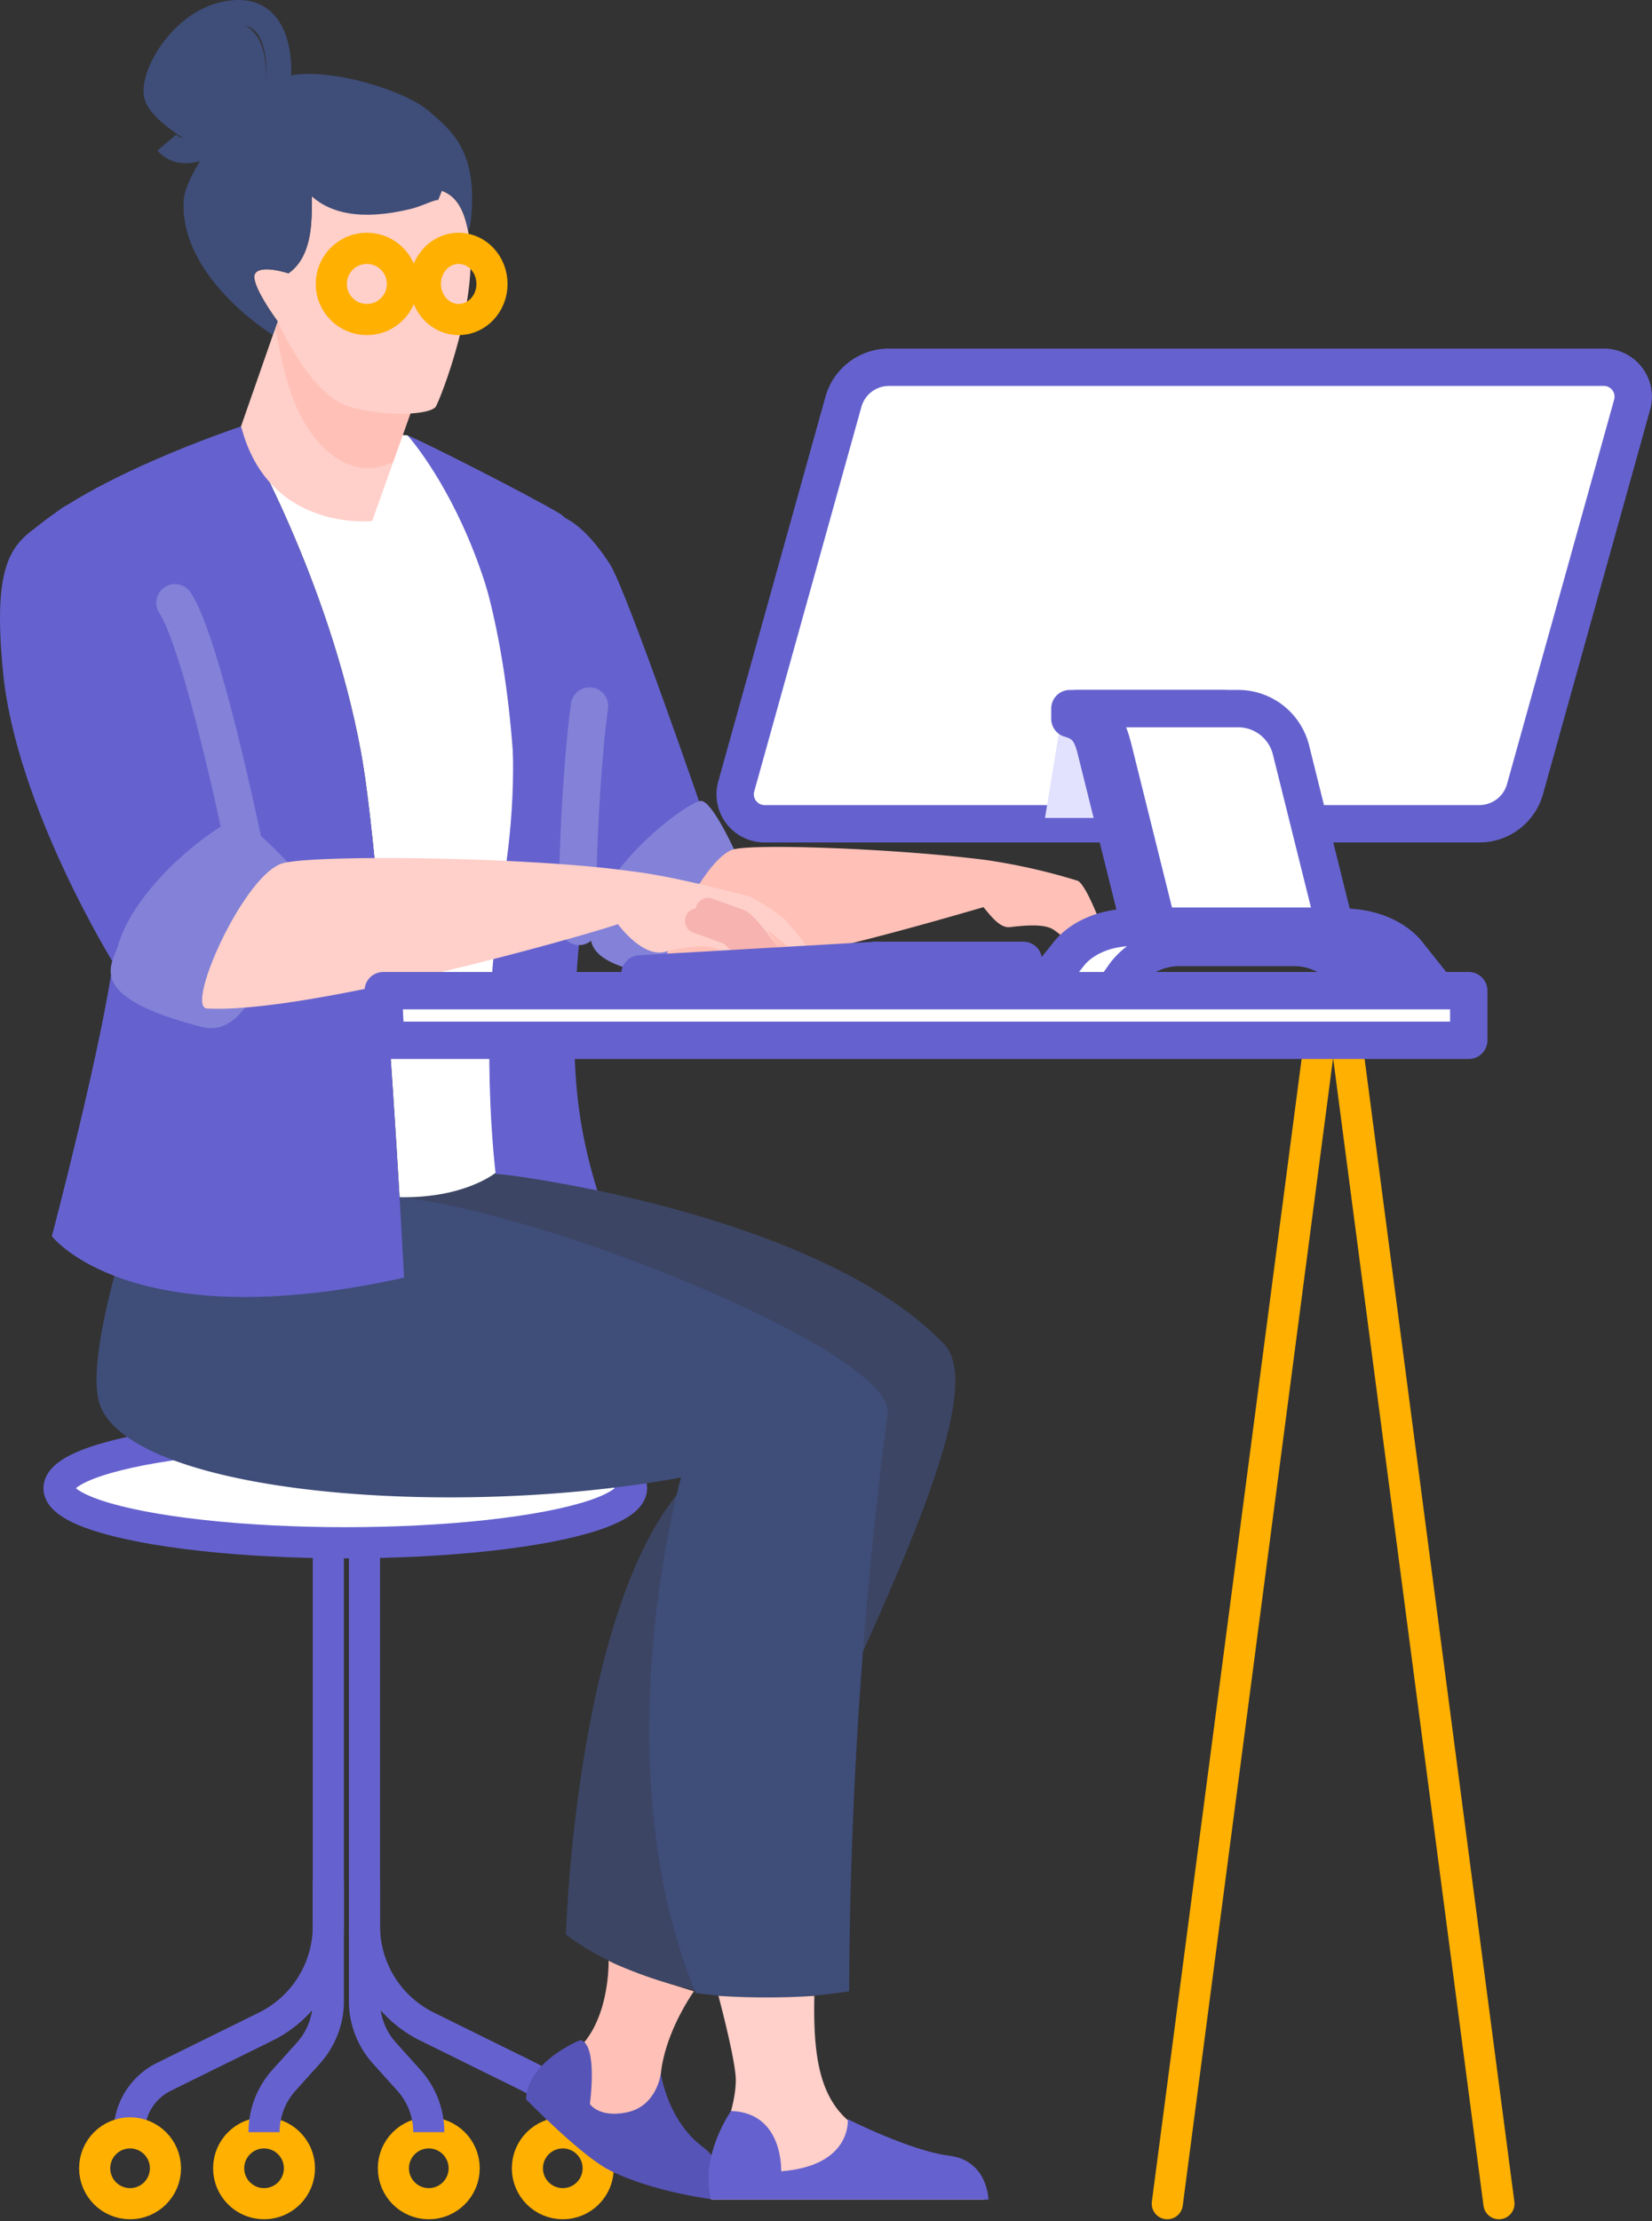 <svg xmlns="http://www.w3.org/2000/svg" width="265.391" height="356.606" viewBox="0 0 265.391 356.606">
  <rect x="0" y="0" width="265.391" height="356.606" fill="#333333" stroke="none"/>
  <g id="Layer_2" data-name="Layer 2" transform="translate(-0.003 0.038)">
    <g id="Слой_1" data-name="Слой 1" transform="translate(0.003 1.964)">
      <g id="CHAIR" transform="translate(9.476 228.171)">
        <ellipse id="Ellipse_38" data-name="Ellipse 38" cx="45.993" cy="8.757" rx="45.993" ry="8.757" fill="#fff" stroke="#6562cf" stroke-miterlimit="10" stroke-width="5"/>
        <path id="Path_1901" data-name="Path 1901" d="M108.4,906.77V968.3a18,18,0,0,1-10.047,16.143l-16.363,8.067a10.031,10.031,0,0,0-5.594,9" transform="translate(-65.131 -889.253)" fill="none" stroke="#6562cf" stroke-miterlimit="10" stroke-width="5"/>
        <circle id="Ellipse_39" data-name="Ellipse 39" cx="5.686" cy="5.686" r="5.686" transform="translate(5.732 112.256)" fill="none" stroke="#ffb000" stroke-miterlimit="10" stroke-width="5"/>
        <circle id="Ellipse_40" data-name="Ellipse 40" cx="5.686" cy="5.686" r="5.686" transform="translate(27.257 112.256)" fill="none" stroke="#ffb000" stroke-miterlimit="10" stroke-width="5"/>
        <path id="Path_1902" data-name="Path 1902" d="M166.549,1106.77v19.279a12.466,12.466,0,0,1-3.209,8.35l-3.908,4.345a12.464,12.464,0,0,0-3.212,8.35" transform="translate(-123.277 -1034.946)" fill="none" stroke="#6562cf" stroke-miterlimit="10" stroke-width="5"/>
        <path id="Path_1903" data-name="Path 1903" d="M215.64,906.77V968.3a18,18,0,0,0,10.047,16.143l16.36,8.067a10.028,10.028,0,0,1,5.6,9" transform="translate(-166.563 -889.253)" fill="none" stroke="#6562cf" stroke-miterlimit="10" stroke-width="5"/>
        <circle id="Ellipse_41" data-name="Ellipse 41" cx="5.686" cy="5.686" r="5.686" transform="translate(75.248 112.256)" fill="none" stroke="#ffb000" stroke-miterlimit="10" stroke-width="5"/>
        <circle id="Ellipse_42" data-name="Ellipse 42" cx="5.686" cy="5.686" r="5.686" transform="translate(53.721 112.256)" fill="none" stroke="#ffb000" stroke-miterlimit="10" stroke-width="5"/>
        <path id="Path_1904" data-name="Path 1904" d="M215.64,1106.77v19.279a12.466,12.466,0,0,0,3.209,8.35l3.91,4.345a12.461,12.461,0,0,1,3.21,8.35" transform="translate(-166.563 -1034.946)" fill="none" stroke="#6562cf" stroke-miterlimit="10" stroke-width="5"/>
      </g>
      <g id="CHARACTER">
        <g id="LEGS" transform="translate(15.517 186.283)">
          <g id="RIGHT" transform="translate(28.729)">
            <path id="FOOT" d="M326.689,1153.84s.32,10.7-6.131,15.187c-6.082,4.225-6.308,7.625-6.308,7.625s10.136,9.843,12.632,10.862,11.584,4.154,16.292,4.154c0,0,3.185-2.322-4.108-8.689-9.895-8.659,1.333-24.216,1.333-24.216S330.086,1155.676,326.689,1153.84Z" transform="translate(-273.167 -1027.348)" fill="#ffc0b7"/>
            <path id="PANT" d="M198.332,688s51.491,6.071,72.036,27.5c11.1,11.578-32.584,81.371-34.634,104.813,0,0-15.85-2.086-26.122-10.012,0,0,1.9-64.878,25.253-76.9,0,0-44.442,3.53-63.461-6.164s0-36.193,0-36.193S187.946,694.264,198.332,688Z" transform="translate(-162.951 -688)" fill="#3c4564"/>
            <path id="SHOE" d="M320,1200.77s-8.545,3.364-8.752,9.526c0,0,8.92,9.137,13.446,11.4,7.1,3.571,16.835,4.7,16.835,4.7s3.53-4.345-2.018-8.556-6.617-11.676-6.617-11.676-.611,5.284-5.547,6.245c-4.421.869-5.849-1.358-5.849-1.358S322.831,1201.52,320,1200.77Z" transform="translate(-270.982 -1061.535)" fill="#5654b7"/>
          </g>
          <g id="LEFT" transform="translate(0 2.801)">
            <path id="PANT-2" data-name="PANT" d="M63.855,699.454s-9.346,26.453-5.974,33.839c6.278,13.794,56.175,17.905,93.159,11.152,0,0-12.917,45.485,2.346,82.761a87.347,87.347,0,0,0,24.655-.271,748.508,748.508,0,0,1,6.164-92.751c1.284-9.615-54.033-32.188-78.387-34.738S63.855,699.454,63.855,699.454Z" transform="translate(-57.148 -698.314)" fill="#3f4d79"/>
            <path id="FOOT-2" data-name="FOOT" d="M421.609,1174.65s2.789,10.405,2.789,13.5c0,6.311-4.844,13.941-3.964,19.225H464.3s-2.656-6.476-13.341-8.822c-12.035-2.642-14.242-10.367-13.941-23.9A116.037,116.037,0,0,1,421.609,1174.65Z" transform="translate(-321.711 -1045.308)" fill="#ffcfc9"/>
            <path id="SHOE-2" data-name="SHOE" d="M422.782,1242.73s-5.11,7.2-3.2,14.242h44.551s-.1-6.3-6.31-7.06-16.292-5.868-16.292-5.868.747,7.486-10.7,8.366C430.824,1252.421,431.267,1243.015,422.782,1242.73Z" transform="translate(-320.854 -1094.902)" fill="#6562cf"/>
          </g>
        </g>
        <g id="RIGHT_HAND" data-name="RIGHT HAND" transform="translate(77.547 80.445)">
          <path id="Path_1905" data-name="Path 1905" d="M294.2,298.657c-6.273,3.112-10.069,4.122-8.084,23.974s16.417,43.047,16.417,43.047l18.769-18.5s-12.648-36.793-15.3-40.866C300.846,298.4,296.645,297.446,294.2,298.657Z" transform="translate(-285.591 -298.223)" fill="#6562cf"/>
          <path id="Path_1906" data-name="Path 1906" d="M372.935,476.927s-3.845-8.689-5.74-8.779-15.315,9.879-17.2,18.7c-.606,2.846-3.421,7.6,12.792,9.675C367.813,497.162,372.935,476.927,372.935,476.927Z" transform="translate(-332.093 -422.007)" fill="#8382d8"/>
          <path id="Path_1907" data-name="Path 1907" d="M465.2,512.043s-1.2.782-4.744-.06c-1.14-.272-2.751-2.275-4.448-3.364-1.374-.882-4.073-.73-6.976-.386-1.646.19-3.2-1.985-4.239-3.207-10.318,2.987-39.066,11.35-50.489,10.4-2.9-.239,5.4-18.511,10.427-19.7,3.8-.9,26.173-.1,40.356,1.713a96.8,96.8,0,0,1,14.9,3.367C461.85,501.98,465.2,512.043,465.2,512.043Z" transform="translate(-364.347 -441.828)" fill="#ffc0b7"/>
        </g>
        <g id="SHIRT" transform="translate(3.021 66.476)">
          <path id="Path_1908" data-name="Path 1908" d="M183.361,366.587s-4.977,4.125-15.437,3.924v-.016c-1.178-19.969-3.633-57.481-6.194-71.414-5.129-27.884-19.113-51.928-19.331-52.3h0l26.806,1.417s13.892,9.821,16.925,50.908S183.361,366.587,183.361,366.587Z" transform="translate(-106.755 -246.78)" fill="#fff"/>
          <path id="Path_1909" data-name="Path 1909" d="M241.11,252c2.542,1,19.151,9.417,24.438,12.548s8.483,27.626,5.7,47.356c-4.695,33.263-4.3,46.272.348,61.337,0,0-10.6-2.218-16.325-2.677,0,0-2.914-22.809,1.086-45.941C264.462,277.7,241.11,252,241.11,252Z" transform="translate(-178.662 -250.583)" fill="#6562cf"/>
          <path id="Path_1910" data-name="Path 1910" d="M46.769,246.8s-26.5,8.765-35.224,18.464c-3.53,3.913,16.634,52.246,14.872,66.334s-9.979,45.192-9.979,45.192,12.578,16.436,56.583,6.647c0,0-3.359-64.965-6.921-84.336C60.932,271,46.769,246.8,46.769,246.8Z" transform="translate(-11.129 -246.795)" fill="#6562cf"/>
          <path id="Path_1911" data-name="Path 1911" d="M343.72,412.07c-1.214,8.589-2.365,28.783-1.667,35.376" transform="translate(-252.041 -367.188)" fill="none" stroke="#8382d8" stroke-linecap="round" stroke-miterlimit="10" stroke-width="6"/>
        </g>
        <g id="LEFT_HAND" data-name="LEFT HAND" transform="translate(0 78.394)">
          <path id="Path_1912" data-name="Path 1912" d="M9.27,292.351c-5.83,4.86-10.916,4.469-8.762,25.994s17.8,46.674,17.8,46.674l20.352-20.064s-10.5-38.99-12.523-43.831C23.164,293.985,15.1,287.5,9.27,292.351Z" transform="translate(-0.003 -290.67)" fill="#6562cf"/>
          <path id="Path_1913" data-name="Path 1913" d="M114.354,388.9S107.884,357.59,103.52,351" transform="translate(-75.411 -334.618)" fill="none" stroke="#8382d8" stroke-linecap="round" stroke-miterlimit="10" stroke-width="6"/>
          <path id="Path_1914" data-name="Path 1914" d="M94.243,486.534s-6.517-7.082-8.578-7.166-16.021,9.914-19.008,20.148c-.882,3.03-5.757,8.165,13.514,13.11C90.889,515.382,94.243,486.534,94.243,486.534Z" transform="translate(-47.689 -428.13)" fill="#8382d8"/>
          <path id="Path_1915" data-name="Path 1915" d="M216.654,516.054a1.77,1.77,0,0,1-2.457.437c-.91-.6-2.558-2.172-3.8-2.952a61.609,61.609,0,0,1,3.066,5.431,13.748,13.748,0,0,1-5.1,1.168c-1.455.062-3.69-2.444-5.93-3.573-1.811-.91-5.118-.369-8.665.434s-7.367-4.445-7.367-4.445v-.03c-6.729,2.267-49.946,14.391-66.032,13.544-3.609-.19,6.009-21.663,12.2-23.33,5.23-1.409,39.465-1.048,56,1.3,6.378.72,16.086,3.329,17.905,3.742,1.659.225,5.48,2.946,6.541,3.826A38.837,38.837,0,0,1,216.654,516.054Z" transform="translate(-87.111 -444.55)" fill="#ffcfc9"/>
          <path id="Path_1916" data-name="Path 1916" d="M429.676,541.554s-4.5-6.454-5.735-6.9c-2.172-.782-5.021-1.817-5.021-1.817" transform="translate(-305.169 -467.082)" fill="none" stroke="#f7b3af" stroke-linecap="round" stroke-miterlimit="10" stroke-width="4"/>
          <path id="Path_1917" data-name="Path 1917" d="M422.918,546.671s-4.073-5.382-5.295-5.824c-2.172-.782-5.023-1.817-5.023-1.817" transform="translate(-300.565 -471.591)" fill="none" stroke="#f7b3af" stroke-linecap="round" stroke-miterlimit="10" stroke-width="4"/>
        </g>
        <g id="HEAD" transform="translate(24.277)">
          <g id="NECK" transform="translate(14.452 49.584)">
            <path id="Path_1918" data-name="Path 1918" d="M169.827,199.374l-6.139,17.264s-16.694,1.838-21.058-15.233l5.881-16.835Z" transform="translate(-142.63 -184.57)" fill="#ffcfc9"/>
            <path id="Path_1919" data-name="Path 1919" d="M184.625,199.4l-2.775,7.8c-3.693,1.681-8.418,1.629-13.034-4.5-4.184-5.572-5.086-13.748-5.876-16.781l.356-1.306Z" transform="translate(-157.425 -184.599)" fill="#ffc0b7"/>
          </g>
          <path id="HEAD-2" data-name="HEAD" d="M154.224,124.886s5.121,11.76,11.38,13.658c5.974,1.808,13.281,1.328,14.038,0s6.957-17,5.311-27.36c-1.138-7.166-4.174-8.146-9.865-7.589s-7.693,1.184-14.649-.948c-1.952-.6,1.4,10.356-4.478,14.53,0,0-4.41-1.483-5.36.035S154.224,124.886,154.224,124.886Z" transform="translate(-133.89 -75.291)" fill="#ffcfc9"/>
          <g id="HAIR">
            <path id="Path_1920" data-name="Path 1920" d="M122.913,80.183s-15.03-9.183-14.3-21.614c.318-5.322,11.589-19.632,18.494-20.224s17.56,2.96,20.908,5.919,7.932,6.142,6.737,17.476a7.183,7.183,0,0,1-.44,1.808c-1.233-6.473-4.25-7.375-9.732-6.826-5.7.57-7.7,1.181-14.663-.948-1.952-.6,1.4,10.356-4.478,14.53,0,0-4.41-1.483-5.357.033s3.62,7.674,3.62,7.674Z" transform="translate(-103.378 -28.419)" fill="#3f4d79"/>
            <path id="Path_1921" data-name="Path 1921" d="M107.786,18.6s1.4-11.016-5.9-10.628S90.147,15.275,89.46,19.79c-.88,5.8,9.653,7.513,9.653,7.513Z" transform="translate(-89.408 -6.334)" fill="#3f4d79"/>
            <path id="Path_1922" data-name="Path 1922" d="M98.78,78.86c2.474,2.922,7.16.09,7.16.09" transform="translate(-96.235 -57.98)" fill="none" stroke="#3f4d79" stroke-miterlimit="10" stroke-width="4"/>
            <path id="Path_1923" data-name="Path 1923" d="M111.9,13.8s1.61-12.235-6.767-11.831S91.3,12.4,92.432,15.5s9.5,7.432,9.5,7.432Z" transform="translate(-91.502 -1.964)" fill="none" stroke="#3f4d79" stroke-miterlimit="10" stroke-width="4"/>
            <path id="Path_1924" data-name="Path 1924" d="M206.331,102.438c-1.485-.592-3.41.815-5.667,1.358-7.331,1.765-12.366.815-15.084-2.685" transform="translate(-159.466 -74.188)" fill="none" stroke="#3f4d79" stroke-miterlimit="10" stroke-width="4"/>
          </g>
          <g id="GLASSES" transform="translate(28.944 37.867)">
            <circle id="Ellipse_43" data-name="Ellipse 43" cx="5.716" cy="5.716" r="5.716" fill="none" stroke="#ffb000" stroke-miterlimit="10" stroke-width="5"/>
            <ellipse id="Ellipse_44" data-name="Ellipse 44" cx="5.352" cy="5.716" rx="5.352" ry="5.716" transform="translate(15.111)" fill="none" stroke="#ffb000" stroke-miterlimit="10" stroke-width="5"/>
            <line id="Line_1" data-name="Line 1" x2="3.495" transform="translate(11.391 5.322)" fill="none" stroke="#ffb000" stroke-miterlimit="10" stroke-width="5"/>
          </g>
        </g>
      </g>
      <g id="COMPUTER" transform="translate(61.567 56.962)">
        <path id="Path_1925" data-name="Path 1925" d="M690.61,797.542,715.048,611.16h4.4l24.438,186.382" transform="translate(-564.653 -502.703)" fill="none" stroke="#ffb000" stroke-linecap="round" stroke-miterlimit="10" stroke-width="5"/>
        <path id="Path_1926" data-name="Path 1926" d="M678.4,553.056H666.178l-1.9-2.683a11.026,11.026,0,0,0-9.031-4.26h-17.94a11.042,11.042,0,0,0-9.031,4.26l-1.9,2.683H614.63l4.695-5.9c2.1-2.639,5.974-4.263,10.177-4.263h34.021c4.2,0,8.084,1.629,10.18,4.263Z" transform="translate(-509.304 -452.971)" fill="#d1d0ff" stroke="#6562cf" stroke-linejoin="round" stroke-width="6"/>
        <path id="Path_1927" data-name="Path 1927" d="M679.227,553.056h-4.956l-1.9-2.683a11.034,11.034,0,0,0-9.031-4.26h-25.2a11.049,11.049,0,0,0-9.031,4.26l-1.9,2.683H615.46l4.695-5.9c2.1-2.639,5.974-4.263,10.18-4.263h34.021c4.2,0,8.081,1.629,10.177,4.263Z" transform="translate(-509.909 -452.971)" fill="#fff" stroke="#6562cf" stroke-miterlimit="10" stroke-width="6"/>
        <path id="Path_1928" data-name="Path 1928" d="M554.632,285.03H439.6a4.728,4.728,0,0,1-4.41-6.08l17.158-61.541a7.6,7.6,0,0,1,7.274-5.67H574.656a4.726,4.726,0,0,1,4.41,6.077l-17.158,61.544a7.617,7.617,0,0,1-7.274,5.67Z" transform="translate(-378.455 -211.74)" fill="#fff" stroke="#6562cf" stroke-miterlimit="10" stroke-width="6"/>
        <path id="Path_1929" data-name="Path 1929" d="M621.143,411.83l-2.9,17.8h10.047L623.842,411.8C623.744,411.4,621.208,411.426,621.143,411.83Z" transform="translate(-511.934 -357.268)" fill="#e2e2ff"/>
        <path id="Path_1930" data-name="Path 1930" d="M672.719,448.5H644.208L637.167,420.2c-.776-3.109-1.781-4.32-4.187-5V413.57h24.2a8.751,8.751,0,0,1,8.491,6.633Z" transform="translate(-522.671 -358.766)" fill="#d1d0ff" stroke="#6562cf" stroke-linejoin="round" stroke-width="6"/>
        <path id="Path_1931" data-name="Path 1931" d="M677.428,448.5H648.917L641.876,420.2c-.972-3.9-2.3-6.634-6.316-6.634H661.9a8.757,8.757,0,0,1,8.48,6.634Z" transform="translate(-524.551 -358.766)" fill="#fff" stroke="#6562cf" stroke-miterlimit="10" stroke-width="6"/>
        <path id="Path_1932" data-name="Path 1932" d="M416.488,562.43l-37.9,2.175v2.685h37.9Z" transform="translate(-337.357 -467.205)" fill="#fff" stroke="#6562cf" stroke-linejoin="round" stroke-width="6"/>
        <rect id="Rectangle_22" data-name="Rectangle 22" width="23.7" height="4.757" transform="translate(79.131 95.225)" fill="#d1d0ff" stroke="#6562cf" stroke-linejoin="round" stroke-width="6"/>
        <path id="Path_1933" data-name="Path 1933" d="M227.134,588.3H401.126v-7.97H226.74Z" transform="translate(-226.74 -480.245)" fill="#fff" stroke="#6562cf" stroke-linejoin="round" stroke-width="6"/>
      </g>
    </g>
  </g>
</svg>
